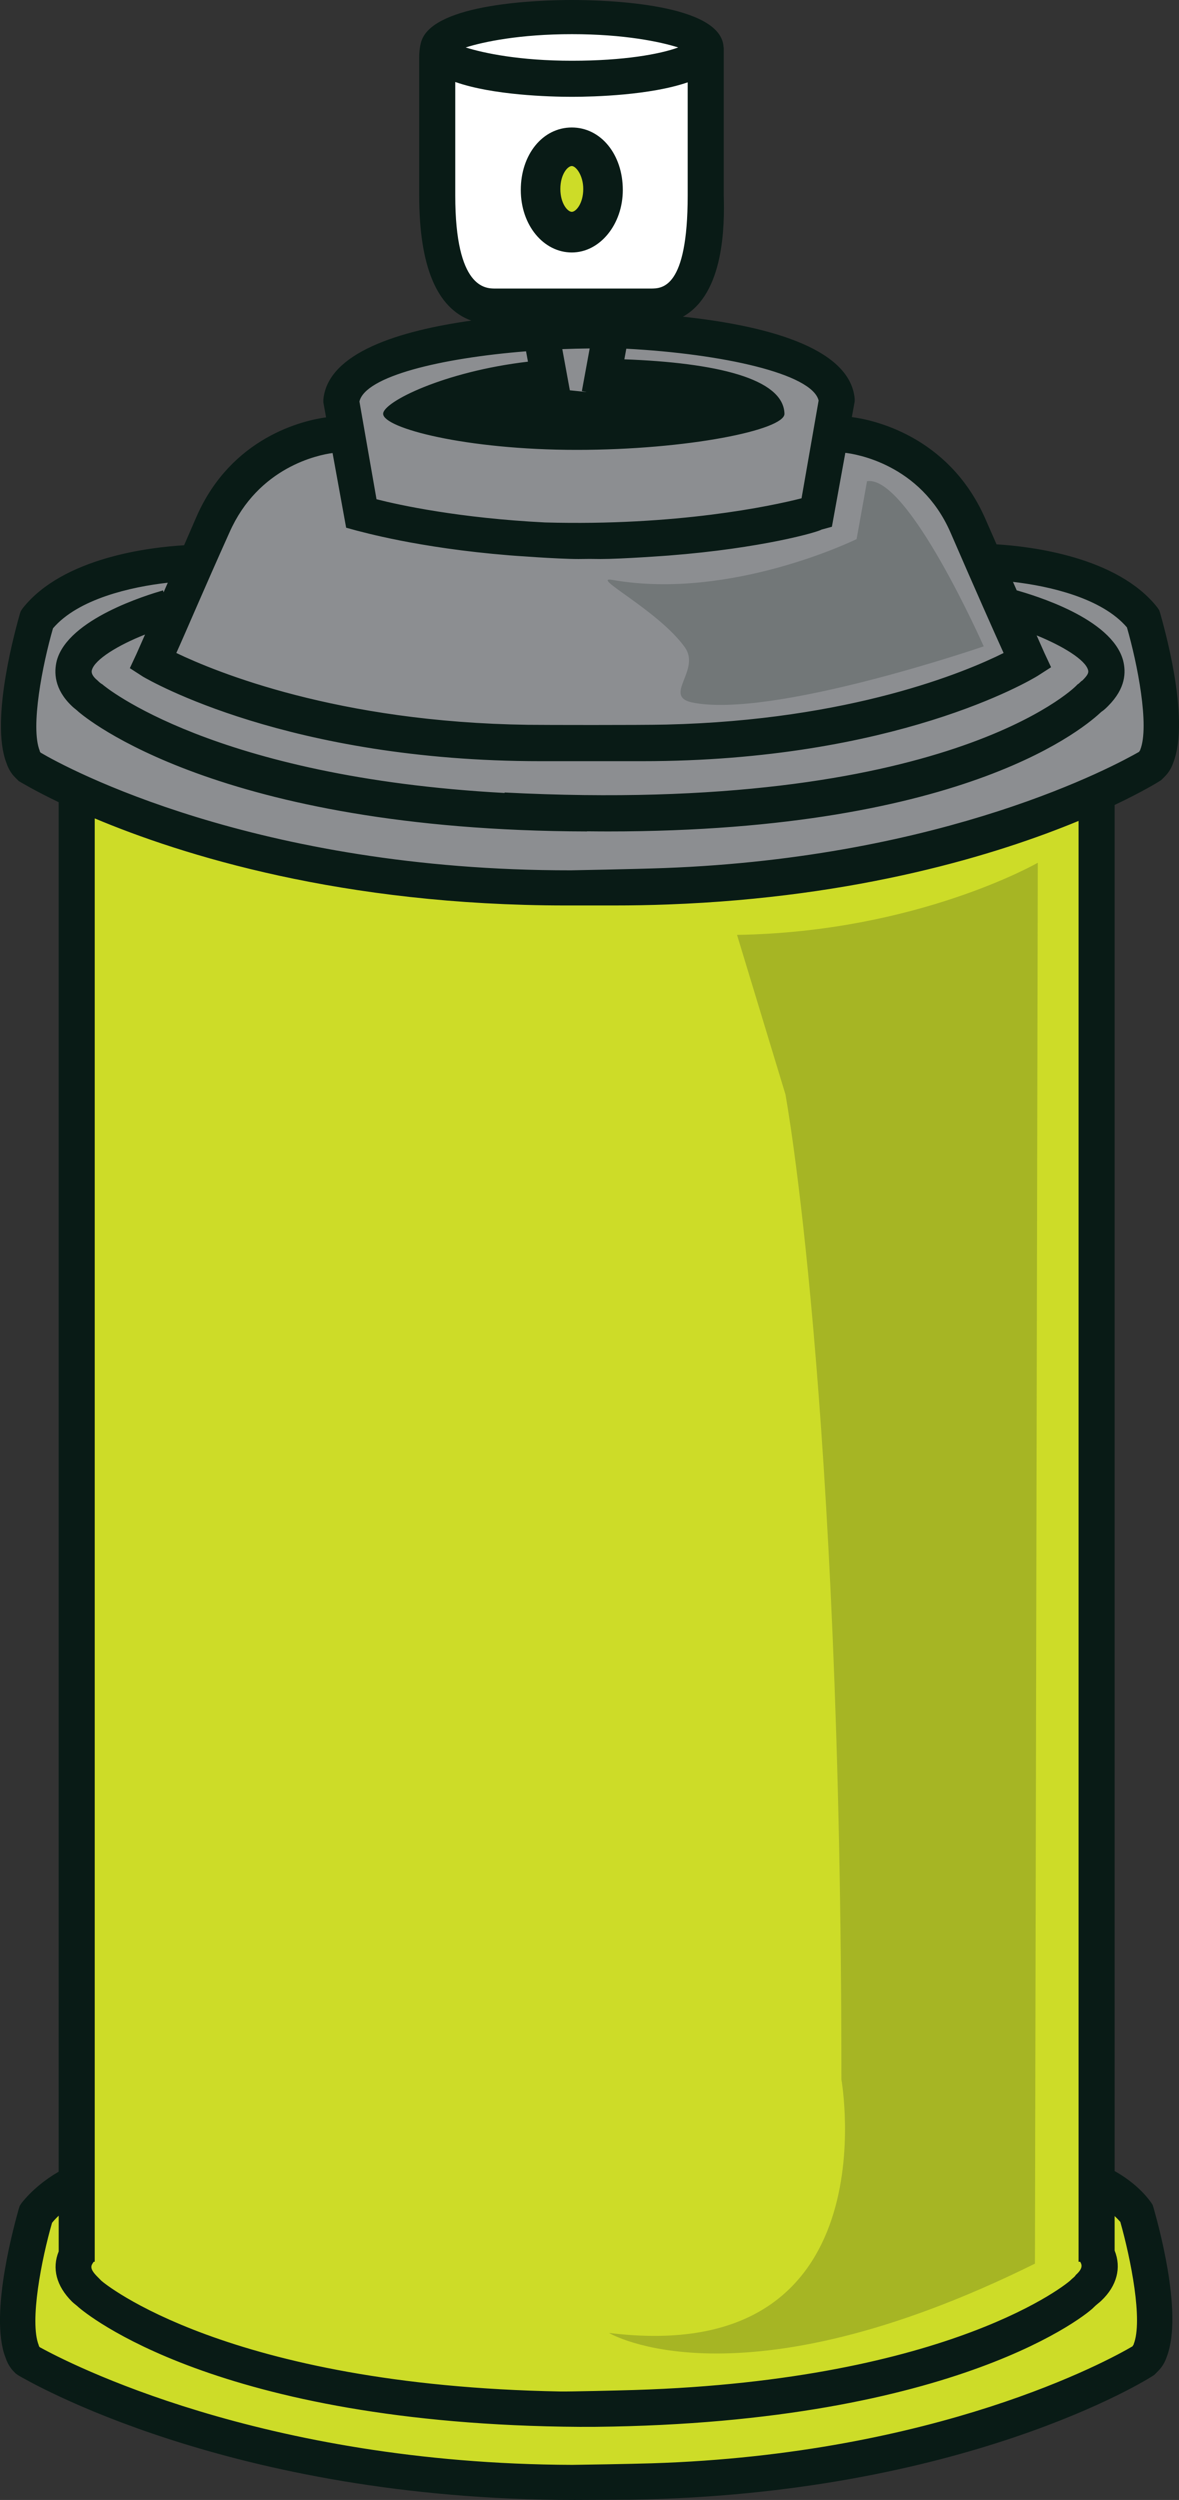 <svg version="1.1" id="图层_1" x="0px" y="0px" width="94.359px" height="200px" viewBox="0 0 94.359 200" enable-background="new 0 0 94.359 200" xml:space="preserve" xmlns="http://www.w3.org/2000/svg" xmlns:xlink="http://www.w3.org/1999/xlink" xmlns:xml="http://www.w3.org/XML/1998/namespace">
  <rect x="0" y="0" width="94.359" height="200" fill="#333333" stroke="none"/>
  <g>
    <path fill="#8C8E91" d="M48.399,26.863l-1.214,0.013c-0.739,0.008-1.481,0.025-2.222,0.056l-1.151,0.047l0.208,1.133l0.604,3.294
		l0.135,0.737l0.746,0.077l1.307,0.135l0.648,0.067l0.323-0.567l0.698-1.225l-0.748-0.142l0.446-2.432L48.399,26.863z" class="color c1"/>
    <path fill="#FFFFFF" d="M55.748,21.582c0,1.104-0.896,2-2,2H37.186c-1.104,0-2-0.896-2-2v-17.5c0-1.104,0.896-2,2-2h16.563
		c1.104,0,2,0.896,2,2V21.582z" class="color c2"/>
    <path fill="#8C8E91" d="M91.116,49.911l-0.06-0.207l-0.14-0.164c-2.361-2.766-7.133-3.685-9.768-3.985l-1.73-0.198l0.438,0.995
		h-1.095c-0.546-1.244-1.149-2.626-1.811-4.152c-2.641-6.058-8.556-6.891-9.222-6.966l-0.192-0.021
		c-0.43-0.315-0.885-0.618-1.362-0.911l0.365-2.085l0.036-0.205l-0.05-0.203c-0.943-3.899-13.751-4.773-16.31-4.909l-0.878-0.047
		l-0.001,0.007c-0.84-0.057-1.71-0.089-2.609-0.089c-2.011,0-3.902,0.15-5.555,0.415c-5.044,0.459-12.624,1.655-13.342,4.705
		l-0.047,0.199l0.036,0.203l0.47,2.688c-0.281,0.196-0.552,0.397-0.813,0.602l-0.082-0.451l-0.94,0.119
		c-1.059,0.136-6.465,1.104-9.042,6.942c-0.69,1.533-1.299,2.909-1.848,4.158h-0.965l0.403-0.921l-1.723,0.192
		c-2.654,0.297-7.462,1.21-9.838,3.994l-0.14,0.163l-0.06,0.208c-0.089,0.305-2.125,7.413-1.071,10.34
		c0.073,0.3,0.252,0.508,0.34,0.595l0.088,0.088l0.107,0.063c5.071,3.007,19.259,9.953,42.127,9.953h0.101l1.414,0.062
		c1.042,0.029,2.079,0.044,3.098,0.044c21.47,0,35.52-6.269,41.983-10.006l0.21-0.121l0.504-0.288v-0.329
		c0.018-0.044,0.031-0.086,0.042-0.128C93.247,57.338,91.205,50.217,91.116,49.911z" class="color c1"/>
    <path fill="#CDDC28" d="M90.694,177.483l-3.303-3.072V64.178l-1.383,0.571c-7.378,3.052-19.756,6.688-36.823,6.688h-3.797
		c-17.333,0-29.878-3.745-37.35-6.887L6.65,63.967v110.226l-3.377,3.358c-0.089,0.305-2.018,9.766-0.509,11.103
		s18.407,9.457,43.106,9.541h0.01c0.438,0,4.804-0.075,6.386-0.126c23.532-0.741,36.718-7.809,38.963-9.507
		S91.045,178.727,90.694,177.483z" class="color c3"/>
    <path fill="#CDDC28" d="M45.967,17.756c1.652,0,2.996-1.582,2.996-3.526c0-2.01-1.288-3.526-2.996-3.526s-2.996,1.517-2.996,3.526
		C42.971,16.206,44.287,17.756,45.967,17.756z" class="color c3"/>
    <g opacity="0.2">
      <path fill="#091B16" d="M58.987,74.792l3.873,12.756c0,0,4.48,24.072,4.48,78.815c0,0,4.1,23.085-18.603,20.275
			c0,0,10.327,6.226,34.092-5.543l0.229-112.074C83.058,69.021,73.414,74.563,58.987,74.792z" class="color c4"/>
      <path fill="#091B16" d="M54.811,51.785c1.291,1.821-1.746,3.872,0.532,4.403c6.377,1.367,23.387-4.479,23.387-4.479
			s-6.076-13.743-9.339-13.212l-0.835,4.632c0,0-10.038,4.932-19.541,3.265C47.142,46.064,52.685,48.823,54.811,51.785z" class="color c4"/>
    </g>
    <path fill="#091B16" d="M45.763,20.199c2.25,0,4.083-2.25,4.083-5c0-2.833-1.75-5-4.083-5c-2.334,0-4.083,2.167-4.083,5
		S43.513,20.199,45.763,20.199z M45.763,13.283c0.333,0,0.917,0.749,0.917,1.832c0,1.167-0.584,1.833-0.917,1.833
		s-0.916-0.666-0.916-1.833C44.847,13.949,45.43,13.283,45.763,13.283z" class="color c4"/>
    <path fill="#091B16" d="M92.928,62.415l0.152-0.151l0.152-0.152c0.303-0.303,0.531-0.683,0.683-1.139
		c1.367-3.569-0.835-11.086-1.064-11.922l-0.075-0.228l-0.151-0.228c-3.204-4.067-10.159-4.883-12.869-5.047
		c-0.303-0.688-0.619-1.408-0.951-2.166c-2.954-6.582-9.048-7.815-10.63-8.014l0.228-1.25v-0.229
		c-0.394-4.186-7.461-5.878-13.749-6.553c3.334-1.855,3.333-7.376,3.27-9.696V3.796h-0.013C57.774,0.303,48.638,0,45.775,0
		C43.077,0,34.843,0.279,33.75,3.22c-0.211,0.569-0.2,1.335-0.2,1.335v11.087c0,5.654,1.408,9.014,4.171,10.007
		c-5.73,0.805-11.486,2.552-11.841,6.317v0.229l0.218,1.194c-1.794,0.243-7.593,1.55-10.392,7.994
		c-0.34,0.785-0.663,1.529-0.972,2.239c-2.666,0.155-9.695,0.952-12.924,5.049l-0.152,0.229l-0.075,0.229
		c-0.228,0.835-2.43,8.428-1.063,11.921c0.152,0.455,0.38,0.835,0.683,1.139l0.152,0.151l0.151,0.151
		c0.169,0.095,1.248,0.752,3.19,1.687v109.559c-1.199,0.699-2.194,1.542-2.962,2.499l-0.151,0.227l-0.076,0.229
		c-0.228,0.836-2.43,8.43-1.064,11.922c0.152,0.455,0.38,0.836,0.684,1.139l0.152,0.151l0.228,0.152
		C2.191,190.436,18.364,200,46.002,200c0.457,0,4.226-0.018,4.521-0.021c26.466-0.416,41.28-9.554,41.874-9.998l0.151-0.154
		l0.151-0.152c0.304-0.304,0.533-0.684,0.684-1.138c1.367-3.567-0.835-11.085-1.064-11.921l-0.075-0.229l-0.151-0.229
		c-0.695-0.945-1.667-1.779-2.886-2.472V64.398C91.48,63.321,92.745,62.537,92.928,62.415z M45.775,2.733
		c4.175,0,7.061,0.607,8.504,1.063c-1.444,0.532-4.329,1.064-8.504,1.064c-4.176,0-7.061-0.608-8.504-1.064
		C38.714,3.341,41.599,2.733,45.775,2.733z M36.436,15.642V6.558c2.986,1.055,7.522,1.188,9.339,1.188
		c1.801,0,6.276-0.13,9.263-1.159v9.056c0,7.441-2.05,7.441-2.961,7.441H39.625C38.866,23.083,36.436,23.083,36.436,15.642z
		 M46.918,31.353l-0.004,0.007l-1.307-0.135l-0.604-3.294c0.731-0.029,1.463-0.047,2.192-0.055l-0.626,3.413L46.918,31.353z
		 M42.102,28.105l0.152,0.83c-6.695,0.782-11.589,3.217-11.589,4.17c0,1.14,6.606,2.886,15.489,2.886
		c8.884,0,16.63-1.595,16.63-2.886c-0.071-2.841-5.523-4.087-12.814-4.359l0.156-0.849c7.69,0.407,14.87,1.995,15.391,4.146
		l-1.367,7.821c-2.451,0.63-10.015,2.225-20.528,1.933c-6.812-0.343-11.626-1.378-13.488-1.857l-1.367-7.82
		C29.241,30.105,35.262,28.65,42.102,28.105z M18.364,42.598c2.313-5.238,7.113-6.208,8.253-6.354l1.086,5.973l0.834,0.229
		c0.293,0.059,4.811,1.382,12.233,1.982c0,0,3.789,0.295,5.535,0.295c0.304,0,0.592-0.008,0.89-0.01
		c0.288,0.002,0.565,0.01,0.857,0.01c1.746,0,5.456-0.278,5.456-0.278c7.499-0.582,12-1.897,12.236-2.075l0.835-0.229l1.075-5.913
		c0.724,0.082,6.013,0.857,8.416,6.37c1.975,4.555,3.493,7.972,4.251,9.643c-3.032,1.516-12.246,5.38-26.996,5.726
		c-2.239,0.052-9.783,0.035-11.066,0.019C27,57.778,17.288,53.759,14.112,52.24C14.871,50.569,16.314,47.152,18.364,42.598z
		 M83.589,52.24c0,0-0.22-0.496-0.624-1.407c2.063,0.836,3.896,1.945,4.117,2.773c0.075,0.229-0.076,0.456-0.457,0.836
		c-0.15,0.076-0.228,0.228-0.379,0.304l-0.151,0.151c-0.077,0.077-10.403,10.328-45.71,8.504l-0.002,0.038
		c-23.346-1.267-32.054-8.555-32.193-8.693c-0.152-0.076-0.304-0.228-0.38-0.304c-0.379-0.303-0.532-0.607-0.455-0.836
		c0.227-0.851,2.112-2,4.255-2.844c-0.445,1.01-0.687,1.553-0.687,1.553l-0.532,1.14l1.062,0.685
		c0.531,0.303,11.619,6.756,31.816,6.756c1.291,0,6.699,0,8.125,0c20.197,0,31.056-6.453,31.664-6.833l1.063-0.683L83.589,52.24z
		 M89.663,177.755c0.835,2.96,1.823,7.897,1.064,9.795c0,0.076-0.076,0.076-0.076,0.151c-1.917,1.136-15.657,8.648-38.485,9.367
		c-1.581,0.05-5.991,0.126-6.362,0.125c-24.914-0.085-40.464-8.226-42.626-9.416c0,0-0.076-0.076-0.076-0.151
		c-0.759-1.899,0.228-6.911,1.063-9.797c0.161-0.2,0.34-0.39,0.533-0.57v2.856c-0.551,1.352-0.193,2.763,1.063,4.018
		c0.151,0.151,0.379,0.303,0.53,0.454c0.454,0.38,10.947,9.37,40.108,9.565c0.171,0.001,1.063,0,1.297-0.003
		c29.093-0.308,39.541-9.184,39.841-9.563c0.228-0.229,0.457-0.379,0.607-0.531c1.255-1.191,1.614-2.641,1.063-4.009v-2.759
		C89.37,177.442,89.524,177.599,89.663,177.755z M86.447,180.943c0.141,0.221,0.258,0.52-0.353,1.062
		c-0.077,0.151-0.229,0.229-0.38,0.381c-0.073,0.146-9.463,8.021-34.951,8.818c-1.245,0.039-5.212,0.131-5.878,0.119
		c-26.804-0.483-36.624-8.713-36.772-8.86c-0.076-0.077-0.228-0.229-0.304-0.307c-0.683-0.681-0.532-0.909-0.304-1.213h0.076V65.473
		c6.975,2.933,19.792,6.965,37.737,6.965c0.456,0,2.979,0,3.797,0c1.495,0,2.954-0.027,4.377-0.081
		c15.238-0.567,26.35-4.003,32.829-6.683v115.27H86.447z M53.139,69.446c-2.38,0.088-7.443,0.181-7.443,0.181
		c-25.263,0.022-40.416-8.213-42.441-9.413c0,0-0.077-0.076-0.077-0.153c-0.759-1.897,0.228-6.909,1.063-9.794
		c2.009-2.354,6.23-3.318,9.188-3.649c-0.117,0.266-0.229,0.521-0.337,0.771l-0.043-0.159c-1.291,0.38-7.593,2.278-8.504,5.619
		c-0.228,0.911-0.228,2.278,1.215,3.645c0.151,0.151,0.379,0.305,0.53,0.456c0.457,0.379,11.087,9.491,40.699,9.567l0-0.012
		c0.562,0.006,1.121,0.012,1.669,0.012c29.006,0,38.422-8.58,39.484-9.567c0.229-0.151,0.38-0.305,0.532-0.456
		c1.443-1.441,1.443-2.733,1.215-3.645c-0.912-3.417-7.214-5.239-8.504-5.619l-0.005,0.019c-0.1-0.227-0.202-0.459-0.308-0.698
		c2.954,0.338,7.126,1.306,9.12,3.642c0.836,2.885,1.823,7.896,1.064,9.794c0,0.076-0.077,0.076-0.077,0.153
		C89.259,61.236,75.715,68.61,53.139,69.446z" class="color c4"/>
  </g>
</svg>